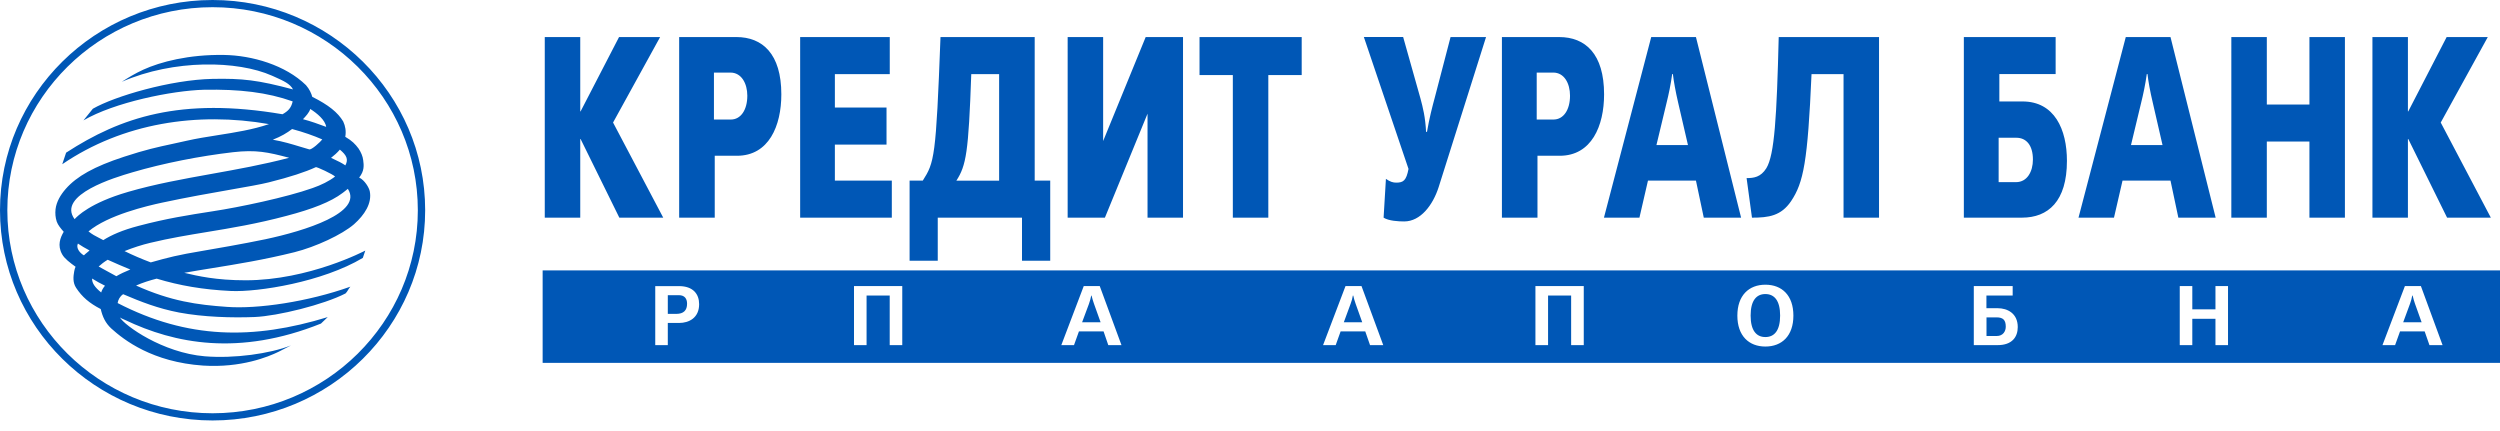 <svg viewBox="0 0 180 31" xmlns="http://www.w3.org/2000/svg">
	<path fill="#0057B6" d="M.528 15.139C.528 7.075 7.158.518 15.306.518c8.153 0 14.778 6.557 14.778 14.621 0 8.059-6.624 14.616-14.778 14.616-8.148 0-14.778-6.557-14.778-14.616ZM0 15.139c0 8.346 6.868 15.134 15.306 15.134 8.438 0 15.306-6.793 15.306-15.134C30.612 6.788 23.744 0 15.306 0 6.868 0 0 6.788 0 15.139Zm24.734-1.297v0l-.066.051c-.848.643-2.179 1.161-4.034 1.648-2.153.575-3.976.875-5.721 1.162-1.368.225-2.688.442-4.083.778-.615.146-1.265.357-1.864.598.599.296 1.234.568 1.89.814 1.285-.362 1.905-.527 3.769-.839.711-.121 2.906-.497 4.486-.829 2.86-.608 7.046-1.914 5.934-3.628-.094.08-.198.16-.31.246Zm-1.529-3.803c-.605-.266-1.367-.533-2.174-.749-.366.281-.787.533-1.387.769.741.13 1.347.314 1.954.498.217.066.434.132.657.195.158.08.843-.563.95-.714ZM9.2 13.822c1.97-.573 3.99-.935 6.043-1.304 1.838-.33 3.701-.664 5.575-1.158-1.544-.412-2.398-.588-4.039-.402-2.377.276-4.999.789-7.239 1.447l-.094.028c-1.071.316-5.37 1.582-4.077 3.344.001.003.009-.007.028-.026h0c.164-.173 1.082-1.139 3.802-1.928Zm-2.57 6.231c-.01.332.198.633.655 1.005.056-.181.137-.317.274-.487-.32-.156-.635-.332-.93-.517Zm1.748-.166c.279-.166.62-.327 1.006-.482-.533-.216-1.077-.452-1.631-.703-.249.151-.472.322-.65.487.171.092.34.186.509.281.254.141.507.282.766.418ZM22.733 12.039c-.752.347-1.834.704-3.378 1.09-.582.145-1.548.315-2.744.524-1.412.248-3.143.551-4.942.938-1.052.226-3.896.889-5.298 2.07.277.221.478.323.727.45.102.052.212.108.339.178.584-.367 1.367-.719 2.535-1.025 2.033-.537 3.55-.773 5.385-1.059l.01-.002c1.824-.276 5.243-.99 7.137-1.663.62-.216 1.194-.497 1.621-.829-.132-.151-1.351-.729-1.392-.673Zm1.102-.673c.077.037.152.072.225.106.286.134.548.256.806.436.234-.442.091-.729-.396-1.135-.188.221-.406.417-.635.593ZM6.447 18.033c-.335-.181-.559-.306-.838-.497-.152.317.132.678.432.849.075-.077.157-.143.239-.21.057-.046.114-.092.168-.142ZM22.337 7.843c-.061.251-.335.543-.523.739.564.146 1.128.352 1.671.553-.066-.492-.65-.975-1.148-1.291ZM4.765 10.989c3.912-2.537 8.24-4.015 15.575-2.763.406-.231.625-.447.732-.925-1.834-.653-3.815-.884-6.386-.839-2.306.06-6.462.909-8.677 2.206l.676-.839c1.554-.894 5.593-2.09 8.626-2.15 2.139-.04 3.246.08 5.786.759-.205-.405-.687-.621-1.375-.928l-.139-.062c-2.459-1.095-7.051-1.196-10.815.442.472-.306.94-.593 1.549-.874 1.234-.563 3.266-1.1 5.806-1.06 2.027.03 4.435.734 5.908 2.176.249.286.386.593.452.839 1.168.583 1.844 1.125 2.23 1.779.152.327.218.693.147 1.1.488.286.716.523.955.844.178.266.305.563.335.839.051.367.091.774-.29 1.251.401.191.711.734.762.98.178.874-.386 1.718-1.133 2.382-.859.744-2.753 1.628-4.298 2.015-2.181.543-4.177.865-5.923 1.147-.71.115-1.379.222-2.002.336l.009.002c.959.226 2.273.535 4.41.535 4.572 0 8.616-2.14 8.616-2.14s-.091.281-.178.528c-2.901 1.734-7.524 2.472-9.5 2.382-2.006-.096-3.688-.387-5.344-.889-.508.131-1.001.286-1.483.497 2.515 1.131 4.404 1.387 6.558 1.538 2.189.161 5.811-.362 8.875-1.457-.066.068-.118.154-.169.239-.055.092-.11.183-.182.249-1.57.809-4.882 1.628-6.543 1.698-1.656.065-3.683.005-5.436-.322-1.514-.291-2.743-.769-4.034-1.321-.239.166-.356.397-.396.638 5.039 2.603 9.759 2.658 15.128 1.01l-.488.467c-5.913 2.367-10.531 1.447-14.107-.261-.019-.008-.038-.016-.058-.025h-0c-.104-.044-.219-.092-.308-.151.33.573 3.063 2.542 6.116 2.794 2.108.171 4.679-.186 6.197-.784l-.889.457c-.742.362-2.698 1.171-5.436.995-3.642-.246-5.695-1.839-6.614-2.673-.422-.392-.63-.844-.757-1.397-.823-.427-1.341-.869-1.773-1.528-.254-.387-.203-.824-.137-1.191.02-.116.051-.226.097-.327-.396-.286-.798-.588-.965-.894-.361-.643-.137-1.196.112-1.623-.213-.241-.417-.487-.503-.734-.097-.306-.117-.578-.086-.889.066-.543.361-1.035.732-1.462.798-.909 2.047-1.613 4.196-2.316 1.57-.515 2.437-.701 3.438-.916.337-.072.689-.148 1.088-.24.704-.16 1.459-.279 2.226-.4 1.252-.197 2.537-.4 3.687-.796-5.156-.899-10.516-.085-14.884 2.889l.279-.834Zm96.647 1.176c-.157.839-.376.985-.884.985-.223 0-.432-.055-.742-.271l-.167 2.794c.376.236 1.082.271 1.484.271 1.173 0 2.062-1.171 2.479-2.467l3.413-10.808h-2.555l-1.122 4.306c-.198.734-.402 1.512-.575 2.522h-.066c-.051-1.06-.233-1.769-.401-2.397l-1.25-4.437h-2.829l3.216 9.501Zm-53.66 3.507h-3.16l-2.789-5.663h-.025v5.663h-2.555V2.668h2.555v5.351h.025l2.768-5.351h2.957l-3.388 6.155 3.612 6.848Zm3.708 0h-2.56V2.668h4.12c1.875 0 3.236 1.206 3.236 4.125 0 2.271-.899 4.422-3.195 4.422h-1.6v4.457Zm1.133-10.446h-1.189v3.381h1.214c.721 0 1.189-.693 1.189-1.718 0-.879-.422-1.663-1.214-1.663Zm5.019 10.446h6.599v-2.668h-4.1v-2.593h3.719V7.743h-3.719V5.336h3.952V2.668h-6.452V15.671Zm9.906 3.1h-2.027v-5.768h.95c.833-1.316.95-1.628 1.275-10.335h6.782V13.004h1.118v5.768h-2.032v-3.1h-6.066v3.1ZM71.938 5.336h-2.007c-.198 5.658-.366 6.572-1.072 7.672h3.078V5.336Zm4.933 10.335h2.682l3.069-7.486v7.486h2.555V2.668h-2.688L79.426 10.155V2.668h-2.555V15.671ZM88.763 5.406h-2.397V2.668h7.356v2.738h-2.403V15.671h-2.555V5.406ZM110.698 15.671h-2.56V2.668h4.12c1.885 0 3.236 1.206 3.236 4.125 0 2.271-.899 4.422-3.195 4.422h-1.601v4.457Zm1.134-10.446H110.643v3.381h1.209c.721 0 1.189-.693 1.189-1.718 0-.879-.412-1.663-1.209-1.663Zm7.431 5.221.732-3.05c.142-.568.31-1.352.401-2.065h.051c.056.492.198 1.281.381 2.065l.706 3.05h-2.271Zm2.845-7.778h-3.22l-3.404 13.003h2.555l.615-2.668h3.454l.564 2.668h2.687l-3.251-13.003Zm6.848 11.818c-.716 1.055-1.605 1.186-2.814 1.186l-.387-2.849c.508 0 1.017-.06 1.423-.713.589-.97.747-3.708.889-9.441h7.223V15.671h-2.555V5.336h-2.305c-.275 6.301-.575 7.813-1.474 9.15Zm19.05-9.155v-2.663h-6.609V15.671h4.186c1.88 0 3.236-1.171 3.236-4.09 0-2.266-.899-4.276-3.196-4.276h-1.67V5.331h4.053Zm-4.104 4.587h1.279c.717 0 1.189.548 1.189 1.568 0 .879-.421 1.628-1.214 1.628h-1.254V9.918Zm10.261-2.522-.732 3.05h2.271l-.701-3.05c-.188-.784-.33-1.573-.381-2.065h-.051c-.096.713-.264 1.497-.406 2.065Zm-1.107-4.728h3.22l3.251 13.003h-2.686l-.565-2.668h-3.454l-.615 2.668h-2.555l3.404-13.003Zm7.6 13.003h2.555v-5.482h3.068v5.482h2.555V2.668h-2.555v4.859h-3.068V2.668h-2.555V15.671Zm18.684 0h-3.15l-2.794-5.663h-.026v5.663h-2.555V2.668h2.555v5.351h.026l2.763-5.351h2.962l-3.388 6.155 3.607 6.848ZM180 19.47H39.07v6.657H180V19.47ZM40.574 24.851h.909v-3.572h1.834v-.678H40.574v4.251Zm7.508 0h-.904v-4.251h1.707c1.036 0 1.453.588 1.453 1.301 0 .99-.737 1.352-1.443 1.352h-.813v1.598Zm0-3.598v1.347h.605c.533 0 .787-.256.782-.739 0-.332-.158-.608-.589-.608h-.798Zm7.305 2.547c-.097.306-.234.377-.406.377-.107 0-.259-.01-.437-.09l-.076.764c.208.065.452.09.62.09.605 0 .93-.512 1.118-.924l1.499-3.412H56.693l-.691 1.859c-.014.038-.03.081-.048.126l-0.0 0c-.05.13-.106.277-.14.397h-.02c-.036-.161-.086-.372-.147-.522l-.813-1.859H53.782l1.605 3.196Zm7.005 1.05h-.904v-4.251h3.475v4.251h-.904v-3.572h-1.666v3.572Zm6.772 0h.909v-3.572h1.661v3.572h.904v-4.251h-3.475v4.251Zm9.246-2.985-.498 1.337h1.331l-.478-1.337c-.066-.181-.127-.397-.173-.583h-.025c-.031.181-.091.402-.158.583Zm-1.082 2.985h-.914l1.615-4.251h1.153l1.565 4.251h-.95l-.34-.99h-1.773l-.356.99Zm12.299 0h.904v-3.572h1.833v-.678h-2.738v4.251Zm7.62-2.985-.492 1.337h1.325l-.477-1.337c-.066-.181-.128-.397-.168-.583h-.031c-.025.181-.086.402-.157.583Zm-1.077 2.985h-.91l1.616-4.251h1.153l1.565 4.251h-.951l-.345-.99h-1.773l-.355.99Zm8.671-.583c-.723 0-.807-.463-.857-.745l-.001-.004-.849.186c.087.452.325 1.246 1.687 1.246 1.016 0 1.707-.533 1.707-1.276 0-.643-.478-.975-.894-1.025v-.01c.559-.111.828-.553.828-.985 0-.583-.513-1.156-1.555-1.156-1.011 0-1.549.467-1.737 1.211l.838.171c.041-.402.28-.698.879-.698.416 0 .711.216.711.563 0 .402-.284.618-.62.618h-.553v.678h.558c.499 0 .666.261.666.573-.005.432-.422.653-.808.653Zm6.62.583h-.91v-4.251h3.48v4.251h-.909v-3.572h-1.661v3.572Zm6.771 0h.899v-1.598h.808c.706 0 1.448-.362 1.448-1.352 0-.713-.422-1.301-1.453-1.301h-1.707v4.251h.005Zm.904-2.251v-1.347h.793c.437 0 .594.276.594.608 0 .482-.254.739-.782.739h-.605Zm6.909.121c0 1.08.416 1.548 1.062 1.548.645 0 1.062-.462 1.062-1.548 0-1.08-.417-1.548-1.062-1.548-.646 0-1.062.467-1.062 1.548Zm3.079.005c0 1.457-.828 2.226-2.017 2.226-1.184 0-2.017-.769-2.017-2.226s.833-2.226 2.017-2.226c1.194 0 2.017.769 2.017 2.226Zm6.03 2.125h.711l.96-2.779c.096-.286.198-.688.218-.819h.052c-.011.161-.011.311-.011.462v3.136h.833v-4.251h-1.407l-.797 2.362c-.076.236-.173.603-.189.739h-.035c-.025-.136-.107-.497-.188-.739l-.798-2.362h-1.407v4.251h.833V21.716c0-.151 0-.296-.01-.462h.056c.015.131.122.533.218.819l.961 2.779Zm8.677 0h-1.718v-4.251h2.799v.678h-1.89v.914h.809c.7 0 1.447.367 1.447 1.357 0 .718-.412 1.301-1.447 1.301Zm.584-1.331c0-.477-.193-.668-.66-.668h-.727v1.341h.736c.458 0 .651-.342.651-.673Zm5.918-.317.497-1.337c.066-.181.128-.402.158-.583h.025c.041.186.107.402.173.583l.478 1.337h-1.331Zm-1.499 1.648h.915l.355-.99h1.778l.341.99h.945l-1.561-4.251h-1.152l-1.621 4.251Zm9.012 0h-.904v-4.251h.904v1.673h1.667v-1.673h.904v4.251h-.904V22.952h-1.667v1.899Zm6.772 0h.909v-1.95h.01l1.514 1.95h1.148l-1.818-2.236 1.706-2.015h-1.081l-1.469 1.809h-.01v-1.809h-.909v4.251Zm8.905-2.985-.493 1.337h1.326l-.478-1.337c-.065-.181-.126-.397-.167-.583h-.031c-.03.181-.086.402-.157.583Zm-1.077 2.985h-.909l1.615-4.251h1.153l1.56 4.251h-.945l-.345-.99h-1.773l-.356.99Z"/>
</svg>